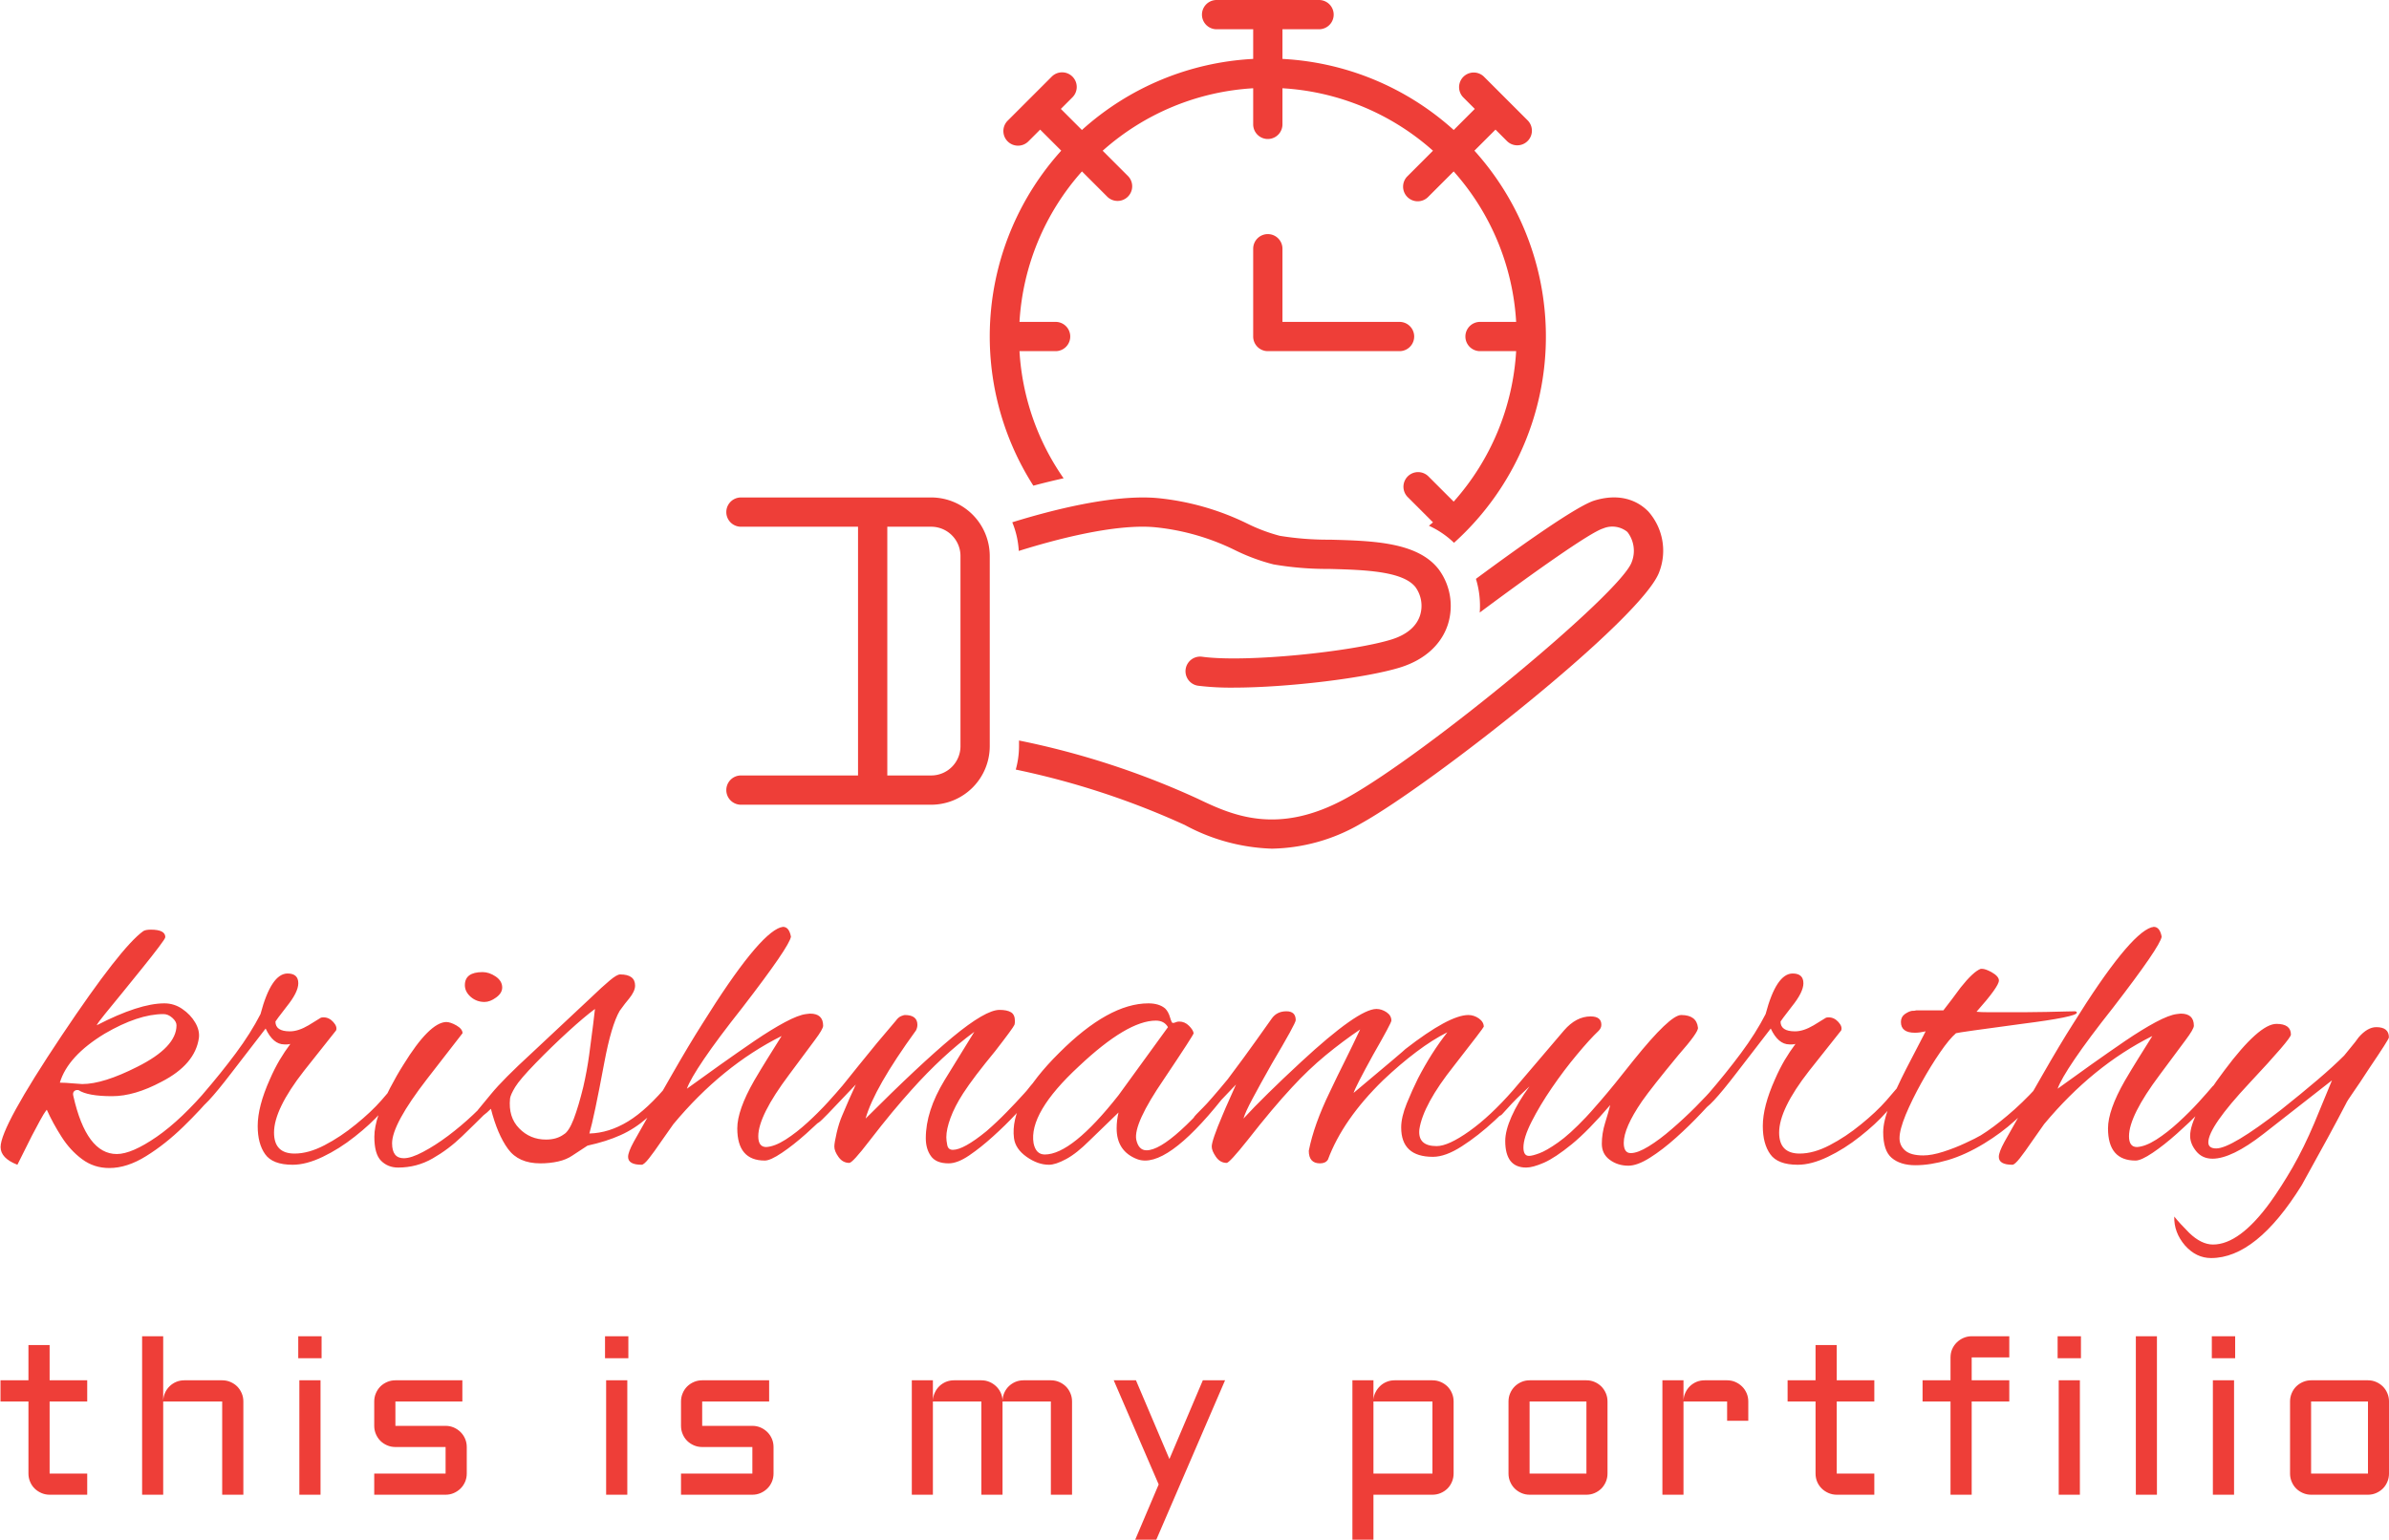 <svg xmlns="http://www.w3.org/2000/svg" version="1.1" xmlns:xlink="http://www.w3.org/1999/xlink" xmlns:svgjs="http://svgjs.dev/svgjs" width="1500" height="967" viewBox="0 0 1500 967"><g transform="matrix(1,0,0,1,0.158,0.391)"><svg viewBox="0 0 383 247" data-background-color="#ffffff" preserveAspectRatio="xMidYMid meet" height="967" width="1500" xmlns="http://www.w3.org/2000/svg" xmlns:xlink="http://www.w3.org/1999/xlink"><g id="tight-bounds" transform="matrix(1,0,0,1,-0.04,-0.1)"><svg viewBox="0 0 383.081 247.2" height="247.2" width="383.081"><g><svg viewBox="0 0 395.52 255.227" height="247.2" width="383.081"><g transform="matrix(1,0,0,1,0,153.516)"><svg viewBox="0 0 395.52 101.711" height="101.711" width="395.52"><g id="textblocktransform"><svg viewBox="0 0 395.52 101.711" height="101.711" width="395.52" id="textblock"><g><svg viewBox="0 0 395.52 54.858" height="54.858" width="395.52"><g transform="matrix(1,0,0,1,0,0)"><svg width="395.52" viewBox="-1.4 -25.25 255.92 35.5" height="54.858" data-palette-color="#ee3e38"><g class="wordmark-text-0" data-fill-palette-color="primary" id="text-0"><path d="M10.25 0.6L10.25 0.6Q8.6 0.6 7.33-0.35 6.05-1.3 5.13-2.75 4.2-4.2 3.55-5.65L3.55-5.65Q3.2-5.2 2.83-4.5 2.45-3.8 1.95-2.85L1.95-2.85 0.4 0.25Q-1.4-0.45-1.4-1.65L-1.4-1.65Q-1.4-3.8 5.15-13.6L5.15-13.6Q11.5-23.1 13.9-24.8L13.9-24.8Q14.15-24.95 14.7-24.95L14.7-24.95Q16.25-24.95 16.25-24.15L16.25-24.15Q16.25-24 15.55-23.08 14.85-22.15 13.8-20.85 12.75-19.55 11.68-18.23 10.6-16.9 9.8-15.93 9-14.95 8.9-14.7L8.9-14.7Q13.45-17.05 16.15-17.05L16.15-17.05Q17.2-17.05 18.07-16.45 18.95-15.85 19.45-15 19.95-14.15 19.85-13.35L19.85-13.35Q19.45-10.5 15.85-8.65L15.85-8.65Q12.95-7.1 10.55-7.1L10.55-7.1Q7.95-7.1 6.95-7.75L6.95-7.75Q6.65-7.8 6.48-7.63 6.3-7.45 6.4-7.1L6.4-7.1Q7.8-0.9 11.05-0.9L11.05-0.9Q12.65-0.9 15.33-2.75 18-4.6 21-8.15L21-8.15Q21.35-8.5 21.65-8.5L21.65-8.5Q21.9-8.5 21.9-8.2L21.9-8.2Q21.9-7.95 21.55-7.45L21.55-7.45Q20.1-5.7 18.18-3.83 16.25-1.95 14.2-0.68 12.15 0.6 10.25 0.6ZM7.35-8.4L7.35-8.4Q9.6-8.4 13.25-10.25L13.25-10.25Q17.45-12.35 17.45-14.7L17.45-14.7Q17.45-15.1 17-15.5 16.55-15.9 16.05-15.9L16.05-15.9Q13.35-15.9 9.75-13.8L9.75-13.8Q5.8-11.4 4.95-8.55L4.95-8.55Q5.5-8.55 6.38-8.47 7.25-8.4 7.35-8.4ZM29.9 0.25L29.9 0.25Q27.75 0.25 26.95-0.88 26.15-2 26.15-3.9L26.15-3.9Q26.15-6 27.45-8.9L27.45-8.9Q27.95-10.05 28.5-10.98 29.05-11.9 29.65-12.7L29.65-12.7Q29.45-12.65 29.3-12.65 29.15-12.65 29-12.65L29-12.65Q27.8-12.65 27-14.35L27-14.35 23.3-9.55Q20.35-5.7 19.7-5.7L19.7-5.7Q19.45-5.7 19.45-5.9L19.45-5.9Q19.45-6.15 19.7-6.55L19.7-6.55Q19.85-6.85 20.3-7.35L20.3-7.35Q22.2-9.55 23.8-11.7 25.4-13.85 26.45-15.9L26.45-15.9Q27.6-20.25 29.35-20.25L29.35-20.25Q30.5-20.25 30.5-19.2L30.5-19.2Q30.5-18.25 29.25-16.7L29.25-16.7Q28.05-15.15 28.05-15.1L28.05-15.1Q28.05-14.05 29.6-14.05L29.6-14.05Q30.5-14.05 31.6-14.7L31.6-14.7 32.9-15.5Q33-15.55 33.2-15.55L33.2-15.55Q33.8-15.55 34.25-15.05 34.7-14.55 34.55-14.15L34.55-14.15 31.1-9.8Q27.9-5.7 27.9-3.2L27.9-3.2Q27.9-0.95 30.1-0.95L30.1-0.95Q31.6-0.95 33.32-1.85 35.05-2.75 36.67-4.08 38.3-5.4 39.4-6.65L39.4-6.65 40.6-8.05Q40.7-8.15 40.85-8.3 41-8.45 41.1-8.45L41.1-8.45Q41.45-8.45 41.45-8.1L41.45-8.1Q41.45-8 41.35-7.75 41.25-7.5 41-7.2L41-7.2 39.4-5.4Q38.25-4.1 36.57-2.78 34.9-1.45 33.12-0.6 31.35 0.25 29.9 0.25ZM50.45-17.2L50.45-17.2Q49.6-17.2 48.97-17.75 48.35-18.3 48.35-19L48.35-19Q48.35-20.4 50.25-20.4L50.25-20.4Q50.95-20.4 51.65-19.93 52.35-19.45 52.35-18.75L52.35-18.75Q52.35-18.15 51.7-17.68 51.05-17.2 50.45-17.2ZM41.2 0.55L41.2 0.55Q40.1 0.55 39.37-0.18 38.65-0.9 38.65-2.75L38.65-2.75Q38.65-3.8 39.12-5.18 39.6-6.55 40.32-7.95 41.05-9.35 41.75-10.45L41.75-10.45Q44.55-15 46.35-15.05L46.35-15.05Q46.8-15.05 47.45-14.68 48.1-14.3 48.1-13.85L48.1-13.85Q48.1-13.85 44.3-8.95L44.3-8.95Q40.55-4.1 40.55-2.05L40.55-2.05Q40.55-0.45 41.8-0.45L41.8-0.45Q42.6-0.45 43.87-1.13 45.15-1.8 46.55-2.85 47.95-3.9 49.22-5.1 50.5-6.3 51.3-7.3L51.3-7.3Q51.8-7.95 52.17-8.2 52.55-8.45 52.65-8.45L52.65-8.45Q52.85-8.45 52.85-8.15L52.85-8.15Q52.85-7.9 52.27-7.15 51.7-6.4 50.7-5.4L50.7-5.4Q49.5-4.2 48.05-2.8 46.6-1.4 44.9-0.43 43.2 0.55 41.2 0.55ZM56.44 0.1L56.44 0.1Q54.09 0.1 52.97-1.45 51.84-3 51.14-5.75L51.14-5.75Q50.24-4.85 49.89-4.85L49.89-4.85Q49.64-4.85 49.64-5.25L49.64-5.25Q49.64-5.55 49.89-5.8L49.89-5.8Q49.89-5.8 51.17-7.35 52.44-8.9 55.49-11.7L55.49-11.7 61.79-17.6Q63.09-18.85 63.87-19.5 64.64-20.15 64.99-20.15L64.99-20.15Q66.59-20.15 66.59-18.95L66.59-18.95Q66.59-18.35 65.94-17.55L65.94-17.55Q65.44-16.95 65.22-16.63 64.99-16.3 64.94-16.25L64.94-16.25Q64.04-14.7 63.29-10.7L63.29-10.7Q62.74-7.75 62.34-5.85 61.94-3.95 61.69-3.1L61.69-3.1Q63.79-3.15 65.84-4.4 67.89-5.65 70.24-8.5L70.24-8.5Q70.34-8.6 70.54-8.8 70.74-9 70.94-9L70.94-9Q71.24-9 71.24-8.75L71.24-8.75Q71.24-8.5 71.09-8.25 70.94-8 70.79-7.8L70.79-7.8Q69.24-5.95 67.89-4.78 66.54-3.6 65.04-2.93 63.54-2.25 61.49-1.8L61.49-1.8 59.89-0.75Q59.24-0.3 58.34-0.1 57.44 0.1 56.44 0.1ZM57.04-2.45L57.04-2.45Q58.19-2.45 58.94-3L58.94-3Q59.49-3.3 60.02-4.67 60.54-6.05 61.04-8.1L61.04-8.1Q61.44-9.85 61.67-11.53 61.89-13.2 62.09-14.75L62.09-14.75 62.29-16.45Q61.14-15.6 59.39-14 57.64-12.4 55.94-10.65L55.94-10.65Q54.24-8.9 53.74-8.08 53.24-7.25 53.19-6.85L53.19-6.85Q52.99-4.85 54.17-3.65 55.34-2.45 57.04-2.45ZM67.29 0.25L67.29 0.25Q65.84 0.25 65.84-0.6L65.84-0.6Q65.84-1.1 66.44-2.2L66.44-2.2Q68.74-6.3 70.57-9.47 72.39-12.65 73.79-14.85L73.79-14.85Q79.74-24.4 82.19-25.2L82.19-25.2Q82.29-25.2 82.34-25.23 82.39-25.25 82.44-25.25L82.44-25.25Q83.09-25.25 83.29-24.2L83.29-24.2Q83.14-23.15 78.09-16.6L78.09-16.6Q75.44-13.25 73.97-11.08 72.49-8.9 72.14-7.9L72.14-7.9Q73.79-9.1 75.69-10.45 77.59-11.8 79.39-13.03 81.19-14.25 82.64-15.03 84.09-15.8 84.89-15.9L84.89-15.9Q84.99-15.9 85.14-15.93 85.29-15.95 85.34-15.95L85.34-15.95Q86.74-15.95 86.74-14.65L86.74-14.65Q86.74-14.3 85.84-13.1 84.94-11.9 83.09-9.4L83.09-9.4Q79.79-5 79.79-2.8L79.79-2.8Q79.79-1.65 80.64-1.65L80.64-1.65Q81.54-1.7 82.72-2.45 83.89-3.2 85.09-4.3 86.29-5.4 87.27-6.48 88.24-7.55 88.74-8.15L88.74-8.15Q89.19-8.6 89.44-8.6L89.44-8.6Q89.64-8.6 89.64-8.4L89.64-8.4Q89.64-8 89.24-7.45L89.24-7.45Q88.64-6.7 87.47-5.5 86.29-4.3 84.92-3.08 83.54-1.85 82.32-1.03 81.09-0.2 80.49-0.2L80.49-0.2Q77.54-0.2 77.54-3.65L77.54-3.65Q77.54-5.6 79.34-8.75L79.34-8.75Q80.04-9.95 80.79-11.15 81.54-12.35 82.29-13.55L82.29-13.55Q75.89-10.35 70.69-4.1L70.69-4.1Q70.04-3.2 69.34-2.18 68.64-1.15 68.09-0.45 67.54 0.25 67.29 0.25ZM100.19 0.1L100.19 0.1Q98.84 0.1 98.29-0.68 97.74-1.45 97.74-2.6L97.74-2.6Q97.74-5.5 99.74-8.8L99.74-8.8 102.94-14Q99.54-11.5 96.19-7.75L96.19-7.75Q95.29-6.75 94.16-5.4 93.04-4.05 91.69-2.3L91.69-2.3Q89.89 0.05 89.54 0.05L89.54 0.05Q88.84 0.05 88.39-0.58 87.94-1.2 87.94-1.7L87.94-1.7Q87.94-2.1 88.19-3.18 88.44-4.25 88.79-5.05L88.79-5.05Q89.14-5.9 89.51-6.73 89.89-7.55 90.24-8.35L90.24-8.35 87.24-5.2Q87.14-5.1 86.64-4.6 86.14-4.1 85.84-4.1L85.84-4.1Q85.59-4.1 85.59-4.45L85.59-4.45Q85.59-4.55 85.66-4.73 85.74-4.9 85.99-5.15L85.99-5.15Q86.74-5.9 87.54-6.75 88.34-7.6 89.19-8.7L89.19-8.7Q89.64-9.25 90.54-10.38 91.44-11.5 92.51-12.8 93.59-14.1 94.54-15.2L94.54-15.2Q94.79-15.55 95.09-15.68 95.39-15.8 95.49-15.8L95.49-15.8Q96.84-15.8 96.84-14.75L96.84-14.75Q96.84-14.45 96.69-14.15L96.69-14.15Q92.19-7.95 91.29-4.7L91.29-4.7Q97.09-10.5 100.61-13.43 104.14-16.35 105.64-16.35L105.64-16.35Q106.44-16.35 106.86-16.1 107.29-15.85 107.29-15.15L107.29-15.15Q107.29-14.9 107.24-14.75L107.24-14.75Q107.09-14.4 105.19-11.95L105.19-11.95Q104.04-10.55 103.16-9.4 102.29-8.25 101.74-7.4L101.74-7.4Q100.84-6 100.39-4.78 99.94-3.55 99.94-2.7L99.94-2.7Q99.94-2.35 100.04-1.85 100.14-1.35 100.64-1.35L100.64-1.35Q101.79-1.35 104.24-3.35L104.24-3.35Q105.39-4.35 106.39-5.38 107.39-6.4 108.29-7.4L108.29-7.4Q108.49-7.6 108.94-8.18 109.39-8.75 109.49-8.75L109.49-8.75Q109.69-8.75 109.69-8.35L109.69-8.35Q109.69-8.15 109.46-7.68 109.24-7.2 108.99-6.95L108.99-6.95Q108.44-6.3 107.36-5.15 106.29-4 104.96-2.8 103.64-1.6 102.39-0.75 101.14 0.1 100.19 0.1ZM110.94 0.25L110.94 0.25Q109.74 0.25 108.54-0.6 107.34-1.45 107.19-2.6L107.19-2.6Q106.69-6.45 112.04-11.75L112.04-11.75Q117.34-17.05 121.59-17.05L121.59-17.05Q122.74-17.05 123.39-16.5L123.39-16.5Q123.74-16.15 123.91-15.55 124.09-14.95 124.19-14.95L124.19-14.95Q124.39-14.95 124.54-15.03 124.69-15.1 124.89-15.1L124.89-15.1Q125.49-15.1 125.94-14.65 126.39-14.2 126.44-13.85L126.44-13.85Q126.49-13.75 123.24-8.9L123.24-8.9Q119.99-4.15 120.29-2.45L120.29-2.45Q120.54-1.3 121.39-1.3L121.39-1.3Q123.99-1.3 130.89-9.9L130.89-9.9Q131.04-10.1 131.19-10.1L131.19-10.1Q131.44-10.1 131.44-9.75L131.44-9.75Q131.44-9.35 130.99-8.75L130.99-8.75Q124.64-0.2 121.24-0.2L121.24-0.2Q120.79-0.2 120.39-0.35L120.39-0.35Q118.19-1.2 118.19-3.65L118.19-3.65Q118.19-4.5 118.39-5.35L118.39-5.35 115.29-2.35Q113.89-0.95 112.76-0.35 111.64 0.25 110.94 0.25ZM110.49-0.85L110.49-0.85Q113.39-0.85 118.39-7.2L118.39-7.2 123.69-14.5Q123.29-15.2 122.39-15.2L122.39-15.2Q119.34-15.2 114.14-10.3L114.14-10.3Q108.74-5.3 109.29-2.05L109.29-2.05Q109.54-0.85 110.49-0.85ZM139.98 0.1L139.98 0.1Q138.78 0.1 138.78-1.25L138.78-1.25Q139.33-4.05 141.03-7.55L141.03-7.55Q141.83-9.25 142.66-10.9 143.48-12.55 144.28-14.25L144.28-14.25Q142.43-13 140.58-11.48 138.73-9.95 136.98-8.05L136.98-8.05Q134.93-5.85 132.23-2.4L132.23-2.4Q130.28 0.05 129.98 0.05L129.98 0.05Q129.28 0.05 128.83-0.6 128.38-1.25 128.38-1.7L128.38-1.7Q128.38-2.35 129.53-5.05L129.53-5.05Q129.88-5.9 130.26-6.73 130.63-7.55 130.98-8.35L130.98-8.35 127.98-5.2Q127.88-5.1 127.38-4.6 126.88-4.1 126.58-4.1L126.58-4.1Q126.33-4.1 126.33-4.45L126.33-4.45Q126.33-4.55 126.41-4.73 126.48-4.9 126.73-5.15L126.73-5.15Q127.48-5.9 128.28-6.75 129.08-7.6 129.93-8.7L129.93-8.7Q130.58-9.55 131.81-11.23 133.03-12.9 134.83-15.45L134.83-15.45Q135.38-16.2 136.38-16.2L136.38-16.2Q137.38-16.2 137.38-15.25L137.38-15.25Q137.38-14.9 134.83-10.6L134.83-10.6Q133.53-8.3 132.76-6.85 131.98-5.4 131.78-4.7L131.78-4.7Q132.88-5.9 134.41-7.4 135.93-8.9 137.93-10.75L137.93-10.75Q144.08-16.45 146.03-16.45L146.03-16.45Q146.58-16.45 147.11-16.1 147.63-15.75 147.63-15.2L147.63-15.2Q147.63-14.95 145.68-11.55L145.68-11.55Q143.78-8.1 143.58-7.45L143.58-7.45Q149.13-12.1 149.13-12.15L149.13-12.15Q153.83-15.8 155.88-15.8L155.88-15.8Q156.48-15.8 157.01-15.43 157.53-15.05 157.53-14.55L157.53-14.55Q157.53-14.45 154.33-10.35L154.33-10.35Q151.03-6.2 150.63-3.55L150.63-3.55Q150.43-1.75 152.48-1.75L152.48-1.75Q153.73-1.75 155.98-3.35 158.23-4.95 160.68-7.75L160.68-7.75Q160.98-8.1 161.33-8.43 161.68-8.75 161.93-8.75L161.93-8.75Q162.23-8.75 162.23-8.5L162.23-8.5Q162.23-8.15 161.78-7.7L161.78-7.7Q160.48-6.15 158.71-4.5 156.93-2.85 155.18-1.73 153.43-0.6 152.08-0.6L152.08-0.6Q148.68-0.6 148.68-3.75L148.68-3.75Q148.68-4.85 149.28-6.33 149.88-7.8 150.48-9L150.48-9Q151.93-11.8 153.63-13.95L153.63-13.95Q152.03-13.15 150.31-11.85 148.58-10.55 146.73-8.8L146.73-8.8Q142.43-4.6 140.83-0.3L140.83-0.3Q140.58 0.1 139.98 0.1ZM162.08 0.55L162.08 0.55Q159.83 0.55 159.83-2.3L159.83-2.3Q159.83-3.4 160.51-4.93 161.18-6.45 162.43-8.15L162.43-8.15Q162.43-8.15 161.53-7.3 160.63-6.45 159.48-5.15L159.48-5.15Q159.28-4.95 158.98-4.95L158.98-4.95Q158.78-4.95 158.78-5.2L158.78-5.2Q158.78-5.45 159.23-6.05L159.23-6.05 166.13-14.15Q167.43-15.65 168.98-15.65L168.98-15.65Q170.13-15.65 170.13-14.75L170.13-14.75Q170.13-14.4 169.83-14.1L169.83-14.1Q168.88-13.2 167.51-11.55 166.13-9.9 164.83-8 163.53-6.1 162.66-4.38 161.78-2.65 161.78-1.6L161.78-1.6Q161.78-0.7 162.38-0.7L162.38-0.7Q162.73-0.7 163.48-0.98 164.23-1.25 165.48-2.13 166.73-3 168.48-4.85L168.48-4.85Q168.78-5.15 170.08-6.65 171.38-8.15 173.58-10.95L173.58-10.95Q177.48-15.8 178.68-15.8L178.68-15.8Q180.33-15.8 180.48-14.45L180.48-14.45Q180.58-14 178.38-11.5L178.38-11.5Q175.53-8.05 174.48-6.55L174.48-6.55Q172.53-3.7 172.53-2.1L172.53-2.1Q172.53-1 173.28-1L173.28-1Q174.03-1 175.21-1.73 176.38-2.45 177.68-3.58 178.98-4.7 180.21-5.93 181.43-7.15 182.33-8.2L182.33-8.2Q182.63-8.55 182.93-8.55L182.93-8.55Q183.23-8.55 183.23-8.25L183.23-8.25Q183.23-8.15 183.18-7.95 183.13-7.75 182.88-7.5L182.88-7.5Q182.08-6.6 180.83-5.28 179.58-3.95 178.13-2.65 176.68-1.35 175.33-0.5 173.98 0.35 173.03 0.35L173.03 0.35Q171.88 0.35 171.03-0.28 170.18-0.9 170.18-2L170.18-2Q170.18-3.1 170.53-4.23 170.88-5.35 171.08-6.15L171.08-6.15Q168.73-3.4 166.96-1.95 165.18-0.5 163.98 0.03 162.78 0.55 162.08 0.55ZM191.18 0.25L191.18 0.25Q189.03 0.25 188.23-0.88 187.43-2 187.43-3.9L187.43-3.9Q187.43-6 188.73-8.9L188.73-8.9Q189.23-10.05 189.78-10.98 190.33-11.9 190.93-12.7L190.93-12.7Q190.73-12.65 190.58-12.65 190.43-12.65 190.28-12.65L190.28-12.65Q189.08-12.65 188.28-14.35L188.28-14.35 184.58-9.55Q181.63-5.7 180.98-5.7L180.98-5.7Q180.73-5.7 180.73-5.9L180.73-5.9Q180.73-6.15 180.98-6.55L180.98-6.55Q181.13-6.85 181.58-7.35L181.58-7.35Q183.48-9.55 185.08-11.7 186.68-13.85 187.73-15.9L187.73-15.9Q188.88-20.25 190.63-20.25L190.63-20.25Q191.78-20.25 191.78-19.2L191.78-19.2Q191.78-18.25 190.53-16.7L190.53-16.7Q189.33-15.15 189.33-15.1L189.33-15.1Q189.33-14.05 190.88-14.05L190.88-14.05Q191.78-14.05 192.88-14.7L192.88-14.7 194.18-15.5Q194.28-15.55 194.48-15.55L194.48-15.55Q195.08-15.55 195.53-15.05 195.98-14.55 195.83-14.15L195.83-14.15 192.38-9.8Q189.18-5.7 189.18-3.2L189.18-3.2Q189.18-0.95 191.38-0.95L191.38-0.95Q192.88-0.95 194.6-1.85 196.33-2.75 197.95-4.08 199.58-5.4 200.68-6.65L200.68-6.65 201.88-8.05Q201.98-8.15 202.13-8.3 202.28-8.45 202.38-8.45L202.38-8.45Q202.73-8.45 202.73-8.1L202.73-8.1Q202.73-8 202.63-7.75 202.53-7.5 202.28-7.2L202.28-7.2 200.68-5.4Q199.53-4.1 197.85-2.78 196.18-1.45 194.4-0.6 192.63 0.25 191.18 0.25ZM203.78 0.3L203.78 0.3Q202.18 0.3 201.25-0.48 200.33-1.25 200.33-3.25L200.33-3.25Q200.33-4.4 201.03-6.18 201.73-7.95 202.78-10 203.83-12.05 204.88-14.05L204.88-14.05Q204.23-13.9 203.73-13.9L203.73-13.9Q202.23-13.9 202.23-15.05L202.23-15.05Q202.23-15.6 202.65-15.9 203.08-16.2 203.43-16.25L203.43-16.25Q203.43-16.25 203.55-16.25 203.68-16.25 203.88-16.3L203.88-16.3 206.78-16.3Q207.68-17.45 208.63-18.75L208.63-18.75Q209.98-20.45 210.78-20.75L210.78-20.75 210.93-20.75Q211.28-20.75 211.93-20.4L211.93-20.4Q212.73-19.95 212.73-19.5L212.73-19.5Q212.73-18.85 210.33-16.15L210.33-16.15Q210.78-16.1 211.63-16.1 212.48-16.1 213.73-16.1L213.73-16.1Q214.33-16.1 215.45-16.1 216.58-16.1 217.8-16.13 219.03-16.15 219.93-16.18 220.83-16.2 220.93-16.2L220.93-16.2Q221.08-16.15 221.08-16.05L221.08-16.05Q221.08-15.6 215.18-14.85L215.18-14.85Q211.83-14.4 210.05-14.15 208.28-13.9 208.13-13.85L208.13-13.85Q207.43-13.25 206.43-11.8 205.43-10.35 204.43-8.55 203.43-6.75 202.75-5.13 202.08-3.5 202.08-2.6L202.08-2.6Q202.08-1.8 202.68-1.28 203.28-0.75 204.63-0.75L204.63-0.75Q205.53-0.75 206.78-1.15 208.03-1.55 209.15-2.08 210.28-2.6 210.78-2.9L210.78-2.9Q212.08-3.7 213.65-5.03 215.23-6.35 216.78-8.05L216.78-8.05Q217.48-8.75 217.73-8.75L217.73-8.75Q217.88-8.75 217.88-8.55L217.88-8.55Q217.88-8.15 217.13-7.25L217.13-7.25Q215.93-5.8 214.45-4.48 212.98-3.15 211.18-2.05L211.18-2.05Q209.13-0.8 207.25-0.25 205.38 0.3 203.78 0.3ZM214.17 0.25L214.17 0.25Q212.72 0.25 212.72-0.6L212.72-0.6Q212.72-1.1 213.32-2.2L213.32-2.2Q215.62-6.3 217.45-9.47 219.27-12.65 220.67-14.85L220.67-14.85Q226.62-24.4 229.07-25.2L229.07-25.2Q229.17-25.2 229.22-25.23 229.27-25.25 229.32-25.25L229.32-25.25Q229.97-25.25 230.17-24.2L230.17-24.2Q230.02-23.15 224.97-16.6L224.97-16.6Q222.32-13.25 220.85-11.08 219.37-8.9 219.02-7.9L219.02-7.9Q220.67-9.1 222.57-10.45 224.47-11.8 226.27-13.03 228.07-14.25 229.52-15.03 230.97-15.8 231.77-15.9L231.77-15.9Q231.87-15.9 232.02-15.93 232.17-15.95 232.22-15.95L232.22-15.95Q233.62-15.95 233.62-14.65L233.62-14.65Q233.62-14.3 232.72-13.1 231.82-11.9 229.97-9.4L229.97-9.4Q226.67-5 226.67-2.8L226.67-2.8Q226.67-1.65 227.52-1.65L227.52-1.65Q228.42-1.7 229.6-2.45 230.77-3.2 231.97-4.3 233.17-5.4 234.15-6.48 235.12-7.55 235.62-8.15L235.62-8.15Q236.07-8.6 236.32-8.6L236.32-8.6Q236.52-8.6 236.52-8.4L236.52-8.4Q236.52-8 236.12-7.45L236.12-7.45Q235.52-6.7 234.35-5.5 233.17-4.3 231.8-3.08 230.42-1.85 229.2-1.03 227.97-0.2 227.37-0.2L227.37-0.2Q224.42-0.2 224.42-3.65L224.42-3.65Q224.42-5.6 226.22-8.75L226.22-8.75Q226.92-9.95 227.67-11.15 228.42-12.35 229.17-13.55L229.17-13.55Q222.77-10.35 217.57-4.1L217.57-4.1Q216.92-3.2 216.22-2.18 215.52-1.15 214.97-0.45 214.42 0.25 214.17 0.25ZM235.47 10.25L235.47 10.25Q233.87 10.25 232.67 8.9L232.67 8.9Q231.47 7.5 231.52 5.8L231.52 5.8Q232.12 6.55 233.12 7.55L233.12 7.55Q234.42 8.8 235.67 8.8L235.67 8.8Q238.52 8.8 241.82 4.25L241.82 4.25Q242.97 2.65 244.2 0.53 245.42-1.6 246.52-4.2L246.52-4.2 248.42-8.8 241.07-3.05Q237.67-0.4 235.62-0.4L235.62-0.4Q234.52-0.4 233.87-1.2 233.22-2 233.22-2.85L233.22-2.85Q233.22-5 236.92-9.9L236.92-9.9Q240.62-14.85 242.47-14.85L242.47-14.85Q244.02-14.85 244.02-13.7L244.02-13.7Q244.02-13.25 239.57-8.5L239.57-8.5Q235.17-3.8 235.17-2.15L235.17-2.15Q235.17-1.5 236.02-1.5L236.02-1.5Q237.62-1.5 242.97-5.65L242.97-5.65Q245.17-7.4 246.87-8.85 248.57-10.3 249.72-11.45L249.72-11.45Q250.12-11.95 250.52-12.43 250.92-12.9 251.27-13.4L251.27-13.4Q252.22-14.5 253.17-14.5L253.17-14.5Q254.52-14.5 254.52-13.4L254.52-13.4Q254.52-13.2 252.42-10.1L252.42-10.1Q251.32-8.4 250.67-7.48 250.02-6.55 249.92-6.3L249.92-6.3Q248.37-3.3 245.17 2.45L245.17 2.45Q240.32 10.25 235.47 10.25Z" fill="#ee3e38" data-fill-palette-color="primary"></path></g></svg></g></svg></g><g transform="matrix(1,0,0,1,0,67.809)"><svg viewBox="0 0 395.52 33.902" height="33.902" width="395.52"><g transform="matrix(1,0,0,1,0,0)"><svg width="395.52" viewBox="2.49 -36.01 542.59 46.51" height="33.902" data-palette-color="#ee3e38"><path d="M2.49-21.19L2.49-26 8.84-26 8.84-34.01 13.65-34.01 13.65-26 22.19-26 22.19-21.19 13.65-21.19 13.65-4.81 22.19-4.81 22.19 0 13.65 0Q12.67 0 11.79-0.38 10.91-0.76 10.25-1.4 9.59-2.05 9.22-2.93 8.84-3.81 8.84-4.81L8.84-4.81 8.84-21.19 2.49-21.19ZM57.66-21.19L57.66 0 52.85 0 52.85-21.19 39.45-21.19 39.45 0 34.66 0 34.66-36.01 39.45-36.01 39.45-21.41Q39.5-22.36 39.89-23.21 40.28-24.05 40.93-24.67 41.57-25.29 42.43-25.65 43.28-26 44.26-26L44.26-26 52.85-26Q53.85-26 54.73-25.62 55.61-25.24 56.26-24.6 56.9-23.95 57.28-23.07 57.66-22.19 57.66-21.19L57.66-21.19ZM70.38-26L75.19-26 75.19 0 70.38 0 70.38-26ZM70.13-31.01L70.13-36.01 75.43-36.01 75.43-31.01 70.13-31.01ZM87.39-4.81L103.6-4.81 103.6-10.84 92.2-10.84Q91.2-10.84 90.32-11.22 89.44-11.6 88.79-12.24 88.15-12.89 87.77-13.77 87.39-14.65 87.39-15.65L87.39-15.65 87.39-21.19Q87.39-22.19 87.77-23.07 88.15-23.95 88.79-24.6 89.44-25.24 90.32-25.62 91.2-26 92.2-26L92.2-26 107.41-26 107.41-21.19 92.2-21.19 92.2-15.65 103.6-15.65Q104.6-15.65 105.47-15.27 106.33-14.89 106.99-14.25 107.65-13.6 108.03-12.72 108.41-11.84 108.41-10.84L108.41-10.84 108.41-4.81Q108.41-3.81 108.03-2.93 107.65-2.05 106.99-1.4 106.33-0.76 105.47-0.38 104.6 0 103.6 0L103.6 0 87.39 0 87.39-4.81ZM140.07-26L144.88-26 144.88 0 140.07 0 140.07-26ZM139.82-31.01L139.82-36.01 145.12-36.01 145.12-31.01 139.82-31.01ZM157.08-4.81L173.29-4.81 173.29-10.84 161.89-10.84Q160.89-10.84 160.01-11.22 159.13-11.6 158.48-12.24 157.83-12.89 157.46-13.77 157.08-14.65 157.08-15.65L157.08-15.65 157.08-21.19Q157.08-22.19 157.46-23.07 157.83-23.95 158.48-24.6 159.13-25.24 160.01-25.62 160.89-26 161.89-26L161.89-26 177.1-26 177.1-21.19 161.89-21.19 161.89-15.65 173.29-15.65Q174.29-15.65 175.16-15.27 176.02-14.89 176.68-14.25 177.34-13.6 177.72-12.72 178.1-11.84 178.1-10.84L178.1-10.84 178.1-4.81Q178.1-3.81 177.72-2.93 177.34-2.05 176.68-1.4 176.02-0.76 175.16-0.38 174.29 0 173.29 0L173.29 0 157.08 0 157.08-4.81ZM241.1-21.19L230.12-21.19 230.12 0 225.31 0 225.31-21.19 214.3-21.19 214.3 0 209.51 0 209.51-26 214.3-26 214.3-21.41Q214.34-22.36 214.74-23.21 215.13-24.05 215.77-24.67 216.42-25.29 217.27-25.65 218.13-26 219.11-26L219.11-26 225.31-26Q226.26-26 227.11-25.65 227.97-25.29 228.63-24.67 229.29-24.05 229.69-23.21 230.09-22.36 230.12-21.41L230.12-21.41Q230.16-22.36 230.54-23.21 230.92-24.05 231.57-24.67 232.22-25.29 233.07-25.65 233.92-26 234.9-26L234.9-26 241.1-26Q242.1-26 242.98-25.62 243.86-25.24 244.51-24.6 245.16-23.95 245.53-23.07 245.91-22.19 245.91-21.19L245.91-21.19 245.91 0 241.1 0 241.1-21.19ZM264.93 10.5L260.14 10.5 265.59-2.34 255.38-26 260.43-26 268.03-8.11 275.62-26 280.67-26 264.93 10.5ZM332.59-21.19L332.59-4.81Q332.59-3.81 332.21-2.93 331.84-2.05 331.19-1.4 330.54-0.76 329.66-0.38 328.78 0 327.78 0L327.78 0 314.38 0 314.38 10.5 309.6 10.5 309.6-26 314.38-26 314.38-21.61Q314.45-22.53 314.87-23.33 315.28-24.12 315.92-24.72 316.55-25.32 317.4-25.66 318.24-26 319.19-26L319.19-26 327.78-26Q328.78-26 329.66-25.62 330.54-25.24 331.19-24.6 331.84-23.95 332.21-23.07 332.59-22.19 332.59-21.19L332.59-21.19ZM314.38-4.81L327.78-4.81 327.78-21.19 314.38-21.19 314.38-4.81ZM367.55-21.19L367.55-4.81Q367.55-3.81 367.17-2.93 366.79-2.05 366.15-1.4 365.5-0.76 364.63-0.38 363.77 0 362.76 0L362.76 0 349.85 0Q348.87 0 347.99-0.38 347.12-0.76 346.47-1.4 345.82-2.05 345.44-2.93 345.06-3.81 345.06-4.81L345.06-4.81 345.06-21.19Q345.06-22.19 345.44-23.07 345.82-23.95 346.47-24.6 347.12-25.24 347.99-25.62 348.87-26 349.85-26L349.85-26 362.76-26Q363.77-26 364.63-25.62 365.5-25.24 366.15-24.6 366.79-23.95 367.17-23.07 367.55-22.19 367.55-21.19L367.55-21.19ZM362.76-21.19L349.85-21.19 349.85-4.81 362.76-4.81 362.76-21.19ZM394.72-21.19L384.81-21.19 384.81 0 380.02 0 380.02-26 384.81-26 384.81-21.41Q384.85-22.36 385.25-23.21 385.64-24.05 386.28-24.67 386.93-25.29 387.78-25.65 388.64-26 389.62-26L389.62-26 394.72-26Q395.72-26 396.59-25.62 397.45-25.24 398.11-24.6 398.77-23.95 399.15-23.07 399.53-22.19 399.53-21.19L399.53-21.19 399.53-16.8 394.72-16.8 394.72-21.19ZM408.46-21.19L408.46-26 414.81-26 414.81-34.01 419.62-34.01 419.62-26 428.16-26 428.16-21.19 419.62-21.19 419.62-4.81 428.16-4.81 428.16 0 419.62 0Q418.64 0 417.76-0.38 416.88-0.76 416.22-1.4 415.56-2.05 415.18-2.93 414.81-3.81 414.81-4.81L414.81-4.81 414.81-21.19 408.46-21.19ZM458.82-31.2L450.28-31.2 450.28-26 458.82-26 458.82-21.19 450.28-21.19 450.28 0 445.47 0 445.47-21.19 439.12-21.19 439.12-26 445.47-26 445.47-31.2Q445.47-32.2 445.84-33.07 446.22-33.94 446.88-34.59 447.54-35.25 448.42-35.63 449.3-36.01 450.28-36.01L450.28-36.01 458.82-36.01 458.82-31.2ZM470.05-26L474.86-26 474.86 0 470.05 0 470.05-26ZM469.8-31.01L469.8-36.01 475.1-36.01 475.1-31.01 469.8-31.01ZM487.57-36.01L492.36-36.01 492.36 0 487.57 0 487.57-36.01ZM505.07-26L509.88-26 509.88 0 505.07 0 505.07-26ZM504.83-31.01L504.83-36.01 510.13-36.01 510.13-31.01 504.83-31.01ZM545.08-21.19L545.08-4.81Q545.08-3.81 544.7-2.93 544.33-2.05 543.68-1.4 543.03-0.76 542.16-0.38 541.3 0 540.3 0L540.3 0 527.38 0Q526.41 0 525.53-0.38 524.65-0.76 524-1.4 523.35-2.05 522.98-2.93 522.6-3.81 522.6-4.81L522.6-4.81 522.6-21.19Q522.6-22.19 522.98-23.07 523.35-23.95 524-24.6 524.65-25.24 525.53-25.62 526.41-26 527.38-26L527.38-26 540.3-26Q541.3-26 542.16-25.62 543.03-25.24 543.68-24.6 544.33-23.95 544.7-23.07 545.08-22.19 545.08-21.19L545.08-21.19ZM540.3-21.19L527.38-21.19 527.38-4.81 540.3-4.81 540.3-21.19Z" opacity="1" transform="matrix(1,0,0,1,0,0)" fill="#ee3e38" class="slogan-text-1" data-fill-palette-color="secondary" id="text-1"></path></svg></g></svg></g></svg></g></svg></g><g transform="matrix(1,0,0,1,120.193,0)"><svg viewBox="0 0 155.134 140.565" height="140.565" width="155.134"><g><svg xmlns="http://www.w3.org/2000/svg" data-name="Layer 1" viewBox="0 6 128.029 116.006" x="0" y="0" width="155.134" height="140.565" class="icon-icon-0" data-fill-palette-color="accent" id="icon-0"><path d="M74 38a2 2 0 0 0-2 2V52a2 2 0 0 0 2 2H92a2 2 0 0 0 0-4H76V40A2 2 0 0 0 74 38Z" fill="#ee3e38" data-fill-palette-color="accent"></path><path d="M28 74h-26a2 2 0 0 0 0 4h16v34h-16a2 2 0 0 0 0 4h26a8.009 8.009 0 0 0 8-8V82A8.009 8.009 0 0 0 28 74Zm4 34a4.004 4.004 0 0 1-4 4h-6V78h6a4.004 4.004 0 0 1 4 4Z" fill="#ee3e38" data-fill-palette-color="accent"></path><path d="M47.301 16.474a1.999 1.999 0 0 0-2.828 0l-6 6a2 2 0 1 0 2.828 2.828l1.586-1.586 2.881 2.88a37.895 37.895 0 0 0-3.81 45.793c1.311-0.351 2.702-0.696 4.135-1.009A33.794 33.794 0 0 1 40.064 54H45a2 2 0 0 0 0-4H40.064a33.867 33.867 0 0 1 8.538-20.57l3.474 3.474a2 2 0 0 0 2.828-2.828L51.432 26.604A33.844 33.844 0 0 1 72 18.064V23a2 2 0 0 0 4 0V18.064a33.856 33.856 0 0 1 20.57 8.538L93.096 30.076a2 2 0 1 0 2.828 2.828l3.474-3.474A33.856 33.856 0 0 1 107.936 50H103a2 2 0 0 0 0 4h4.935a33.861 33.861 0 0 1-8.537 20.57L95.924 71.096a2 2 0 0 0-2.828 2.828l3.474 3.474c-0.18 0.16-0.367 0.312-0.55 0.469a12.289 12.289 0 0 1 3.424 2.33l0 0a37.929 37.929 0 0 0 2.788-53.601l2.881-2.88 1.586 1.586a2 2 0 0 0 2.828-2.828l-6-6a2 2 0 0 0-2.828 2.828l1.585 1.585-2.88 2.881A37.848 37.848 0 0 0 76 14.053V10h5a2 2 0 0 0 0-4H67a2 2 0 0 0 0 4h5v4.053a37.848 37.848 0 0 0-23.404 9.715l-2.88-2.881 1.585-1.585A1.999 1.999 0 0 0 47.301 16.474Z" fill="#ee3e38" data-fill-palette-color="accent"></path><path d="M58.581 78.071a31.846 31.846 0 0 1 11.011 3.168 26.859 26.859 0 0 0 5.183 1.91 43.26 43.26 0 0 0 7.603 0.619c4.725 0.128 10.081 0.271 11.811 2.504a4.36 4.36 0 0 1 0.618 3.832c-0.478 1.519-1.825 2.662-3.897 3.307-5.319 1.657-19.869 3.188-25.887 2.361a2 2 0 1 0-0.543 3.963 36.738 36.738 0 0 0 4.779 0.258c7.457 0 18.196-1.316 22.841-2.763 3.331-1.037 5.647-3.142 6.523-5.925a8.413 8.413 0 0 0-1.272-7.482C94.46 80.092 88.373 79.928 82.486 79.77a40.858 40.858 0 0 1-6.856-0.529 23.614 23.614 0 0 1-4.405-1.653 35.734 35.734 0 0 0-12.281-3.501c-6.053-0.55-14.588 1.668-19.866 3.306a11.918 11.918 0 0 1 0.888 3.917C44.92 79.756 53.113 77.566 58.581 78.071Z" fill="#ee3e38" data-fill-palette-color="accent"></path><path d="M118.673 74.405c-2.382 0.708-9.962 6.082-16.233 10.721a12.55 12.55 0 0 1 0.519 4.605C110.279 84.278 118.069 78.758 119.814 78.239a3.246 3.246 0 0 1 3.321 0.473 4.199 4.199 0 0 1 0.596 4.11C122.309 86.999 95.756 108.992 84.811 115.059c-9.547 5.291-15.834 2.295-20.424 0.106a111.297 111.297 0 0 0-24.387-7.942V108a11.942 11.942 0 0 1-0.445 3.196 109.198 109.198 0 0 1 23.11 7.58 26.673 26.673 0 0 0 11.892 3.23 24.9 24.9 0 0 0 12.193-3.449c9.583-5.312 38.613-28.12 40.767-34.446a8.088 8.088 0 0 0-1.499-8.172C124.979 74.859 122.645 73.221 118.673 74.405Z" fill="#ee3e38" data-fill-palette-color="accent"></path></svg></g></svg></g><g></g></svg></g><defs></defs></svg><rect width="383.081" height="247.2" fill="none" stroke="none" visibility="hidden"></rect></g></svg></g></svg>